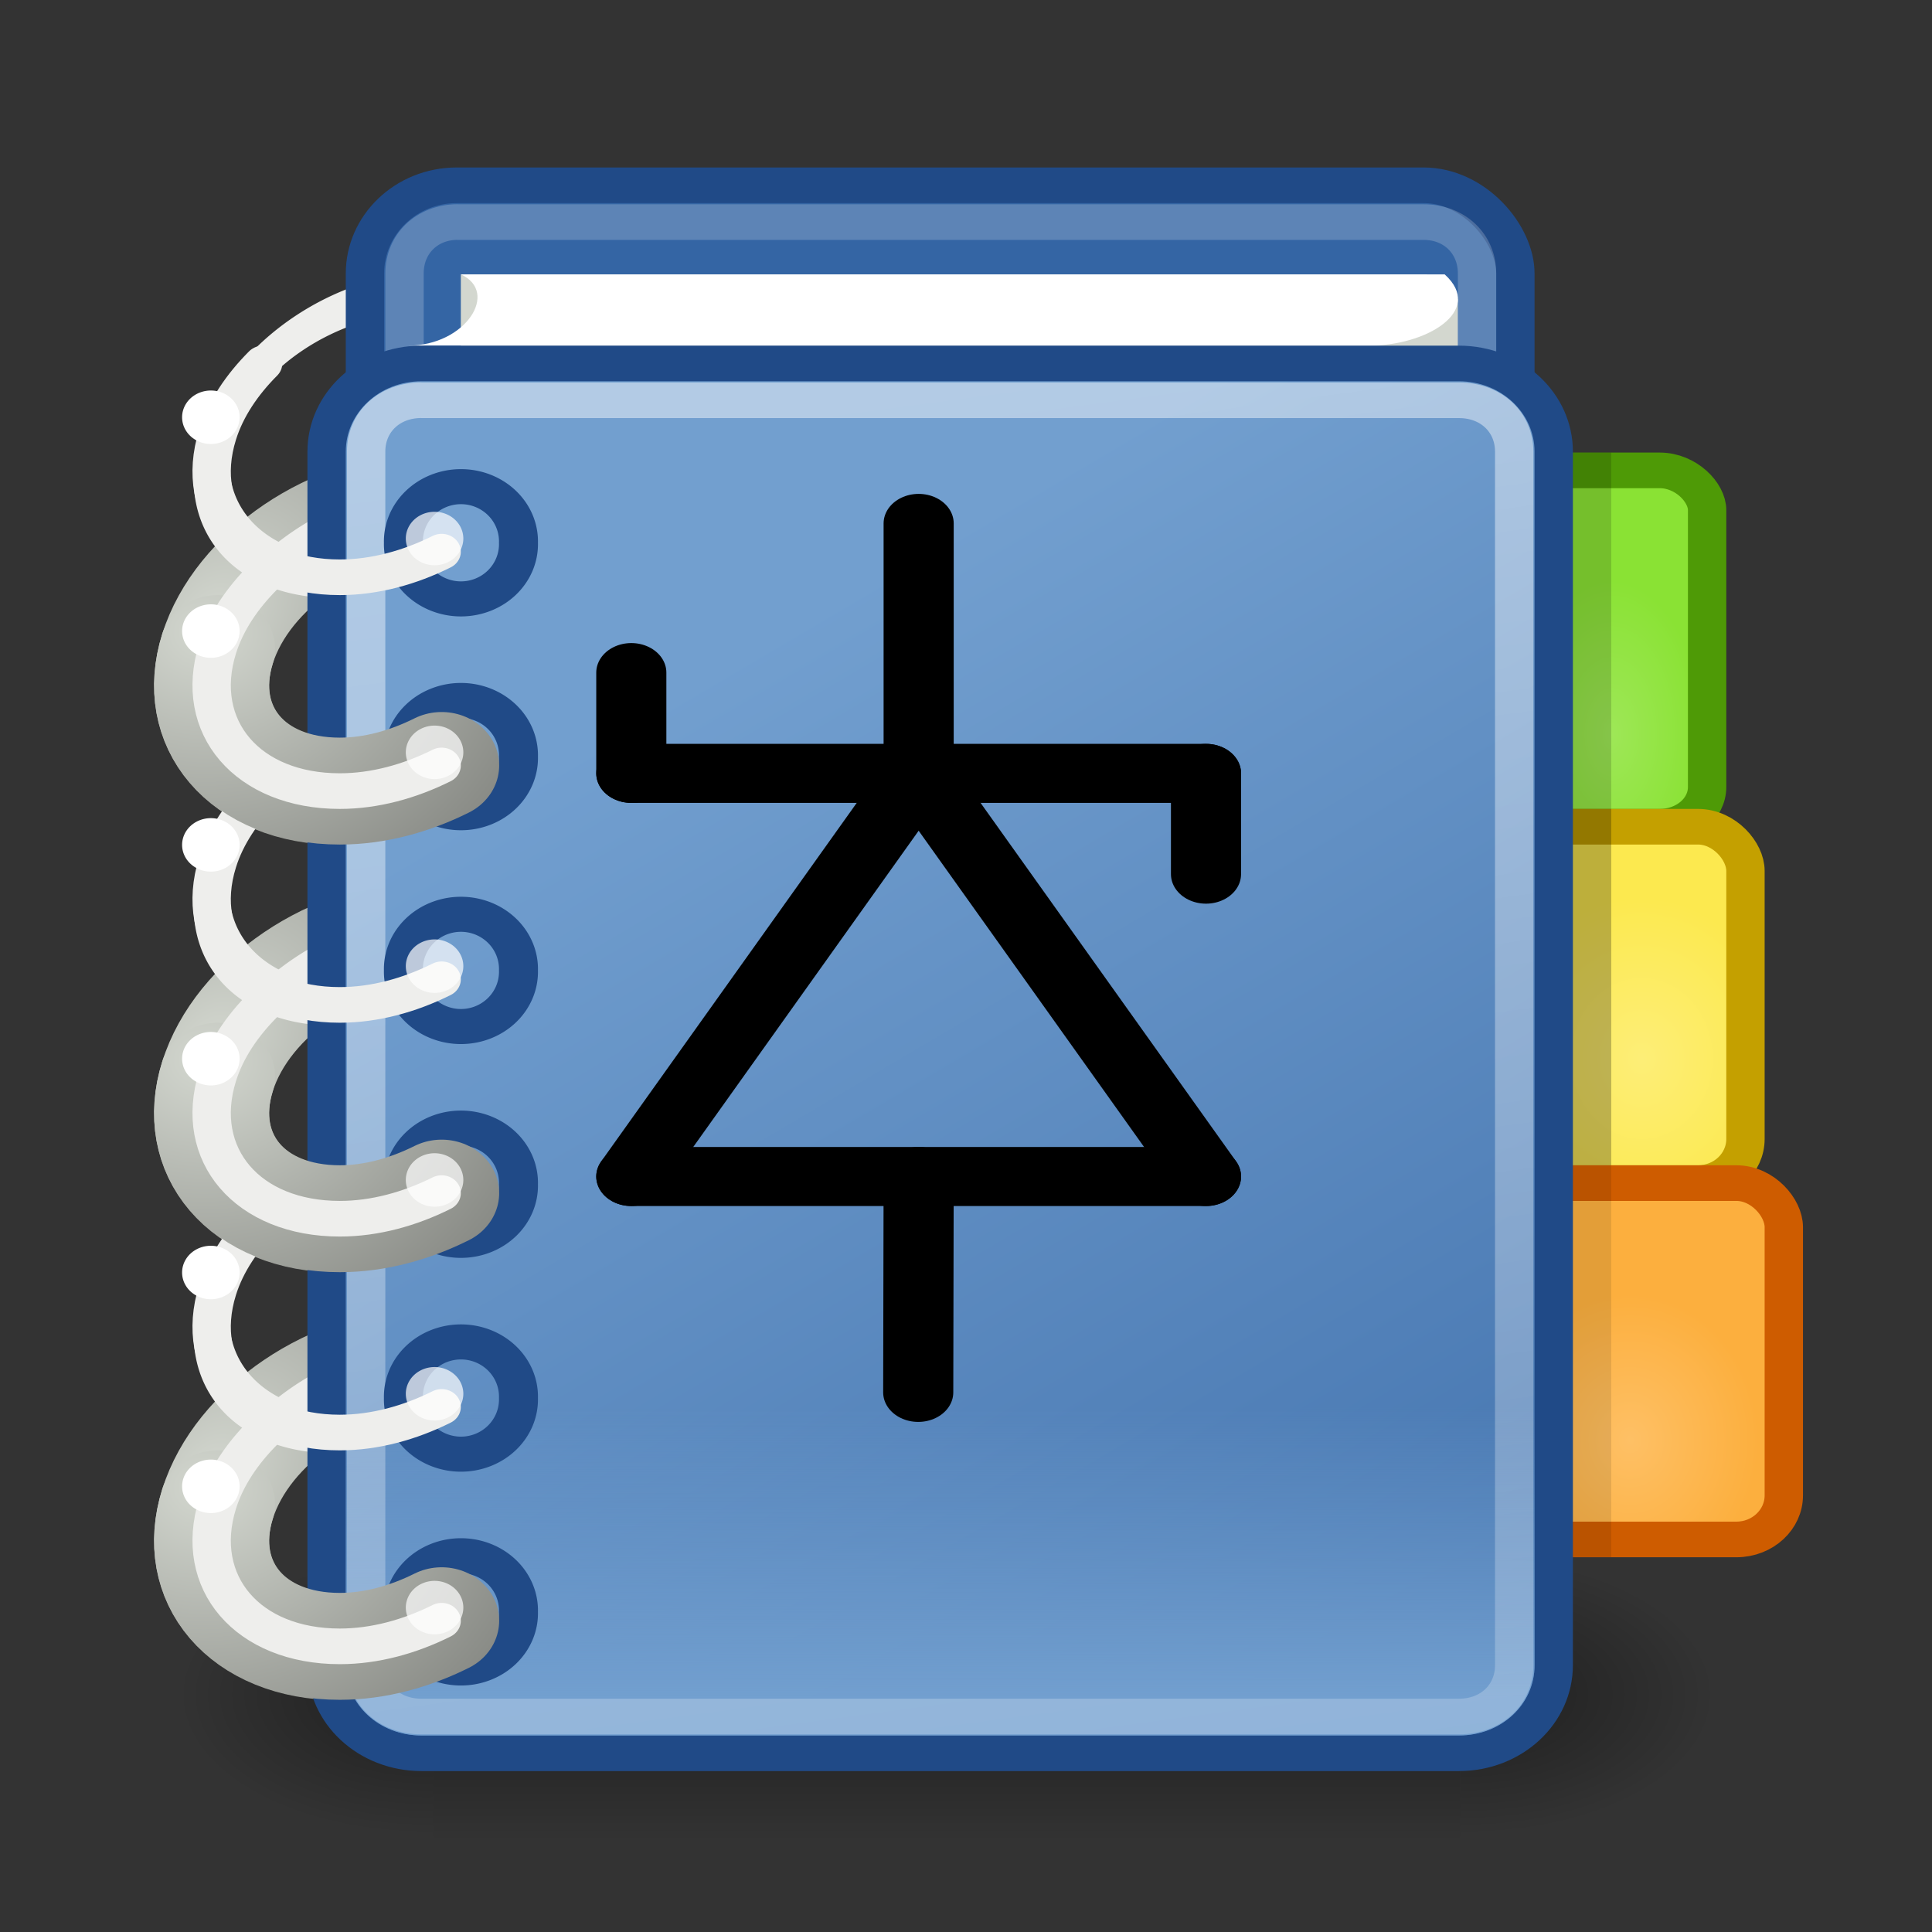 <svg xmlns="http://www.w3.org/2000/svg" height="48" width="48" version="1.0" xmlns:xlink="http://www.w3.org/1999/xlink">
 <rect width="100%" height="100%" fill="#333333" stroke="none"/>
 <defs>
  <linearGradient id="p">
   <stop offset="0"/>
   <stop stop-opacity="0" offset="1"/>
  </linearGradient>
  <linearGradient id="q">
   <stop stop-color="#d3d7cf" offset="0"/>
   <stop stop-color="#888a85" offset="1"/>
  </linearGradient>
  <linearGradient id="r" y2="609.51" gradientUnits="userSpaceOnUse" x2="302.86" gradientTransform="matrix(2.774,0,0,1.97,-1892.2,-872.89)" y1="366.65" x1="302.86">
   <stop stop-opacity="0" offset="0"/>
   <stop offset=".5"/>
   <stop stop-opacity="0" offset="1"/>
  </linearGradient>
  <radialGradient id="v" xlink:href="#p" gradientUnits="userSpaceOnUse" cy="486.65" cx="605.71" gradientTransform="matrix(2.774,0,0,1.97,-1891.6,-872.89)" r="117.14"/>
  <radialGradient id="w" xlink:href="#p" gradientUnits="userSpaceOnUse" cy="486.65" cx="605.71" gradientTransform="matrix(-2.774,0,0,1.97,112.76,-872.89)" r="117.14"/>
  <radialGradient id="n" xlink:href="#q" gradientUnits="userSpaceOnUse" cy="8.323" cx="4.434" gradientTransform="matrix(1.328 0 -.468 1.607 3.489 -5.754)" r="6"/>
  <radialGradient id="x" gradientUnits="userSpaceOnUse" cy="15.814" cx="42" gradientTransform="matrix(.787 0 0 1.442 8.958 -5.9)" r="3">
   <stop stop-color="#9ee757" offset="0"/>
   <stop stop-color="#8ae234" offset="1"/>
  </radialGradient>
  <radialGradient id="y" gradientUnits="userSpaceOnUse" cy="25.727" cx="42.812" gradientTransform="matrix(.821 0 0 1.004 7.649 .174)" r="4.5">
   <stop stop-color="#fdee77" offset="0"/>
   <stop stop-color="#fce94f" offset="1"/>
  </radialGradient>
  <radialGradient id="z" gradientUnits="userSpaceOnUse" cy="36.308" cx="42.5" gradientTransform="matrix(.745 0 0 .911 10.827 3.639)" r="4.5">
   <stop stop-color="#fec065" offset="0"/>
   <stop stop-color="#fcaf3e" offset="1"/>
  </radialGradient>
  <linearGradient id="s" y2="56.938" gradientUnits="userSpaceOnUse" x2="41.063" gradientTransform="matrix(.889 0 0 1 4.513 0)" y1="14.375" x1="17.077">
   <stop stop-color="#729fcf" offset="0"/>
   <stop stop-color="#3465a4" offset="1"/>
  </linearGradient>
  <linearGradient id="t" y2="35.79" gradientUnits="userSpaceOnUse" x2="24.75" y1="43.927" x1="24.75">
   <stop stop-color="#729fcf" offset="0"/>
   <stop stop-color="#729fcf" stop-opacity="0" offset="1"/>
  </linearGradient>
  <linearGradient id="u" y2="81.76" gradientUnits="userSpaceOnUse" x2="28.036" y1="7.936" x1="17.354">
   <stop stop-color="#fff" offset="0"/>
   <stop stop-color="#fff" stop-opacity="0" offset="1"/>
  </linearGradient>
  <radialGradient id="o" xlink:href="#q" gradientUnits="userSpaceOnUse" cy="8.171" cx="5.312" gradientTransform="matrix(1.526,0,0,1.401,-2.795,-3.407)" r="6"/>
 </defs>
 <g transform="matrix(.856 0 0 .874 3.633 3.93)">
  <g transform="matrix(1.113 0 0 1.013 -4.225 -.749)">
   <g transform="matrix(.02 0 0 .017 42.46 42.403)">
    <rect opacity=".392" style="color:#000000" height="478.36" width="1339.6" y="-150.7" x="-1559.3" fill="url(#r)"/>
    <path opacity=".402" style="color:#000000" fill="url(#v)" d="m-219.62-150.68v478.33c142.87 0.9 345.4-107.17 345.4-239.2s-159.44-239.13-345.4-239.13z"/>
    <path opacity=".402" style="color:#000000" fill="url(#w)" d="m-1559.3-150.68v478.33c-142.87 0.9-345.4-107.17-345.4-239.2s159.44-239.13 345.4-239.13z"/>
   </g>
   <g stroke-linecap="round" fill="none" transform="translate(0,30)">
    <path stroke-width="3" d="m14.345 8.506c-0.644 2.211-3.113 4.006-5.511 4.006-2.399 0-3.823-1.795-3.179-4.006 0.644-2.211 3.113-4.006 5.512-4.006 2.399 0 3.823 1.795 3.179 4.006z" stroke="url(#n)"/>
    <path d="m14.451 9.021a4.994 3.491 0 1 1 -9.988 0 4.994 3.491 0 1 1 9.988 0z" transform="matrix(.87 0 -.334 1.147 4.784 -1.845)" stroke="#eeeeec" stroke-width="1.001"/>
   </g>
   <g stroke-linecap="round" fill="none" transform="translate(0,24)">
    <path stroke-width="3" d="m14.345 8.506c-0.644 2.211-3.113 4.006-5.511 4.006-2.399 0-3.823-1.795-3.179-4.006 0.644-2.211 3.113-4.006 5.512-4.006 2.399 0 3.823 1.795 3.179 4.006z" stroke="url(#n)"/>
    <path d="m14.451 9.021a4.994 3.491 0 1 1 -9.988 0 4.994 3.491 0 1 1 9.988 0z" transform="matrix(.87 0 -.334 1.147 4.784 -1.845)" stroke="#eeeeec" stroke-width="1.001"/>
   </g>
   <g stroke-linecap="round" fill="none" transform="translate(0,18)">
    <path stroke-width="3" d="m14.345 8.506c-0.644 2.211-3.113 4.006-5.511 4.006-2.399 0-3.823-1.795-3.179-4.006 0.644-2.211 3.113-4.006 5.512-4.006 2.399 0 3.823 1.795 3.179 4.006z" stroke="url(#n)"/>
    <path d="m14.451 9.021a4.994 3.491 0 1 1 -9.988 0 4.994 3.491 0 1 1 9.988 0z" transform="matrix(.87 0 -.334 1.147 4.784 -1.845)" stroke="#eeeeec" stroke-width="1.001"/>
   </g>
   <g stroke-linecap="round" fill="none" transform="translate(0,12)">
    <path stroke-width="3" d="m14.345 8.506c-0.644 2.211-3.113 4.006-5.511 4.006-2.399 0-3.823-1.795-3.179-4.006 0.644-2.211 3.113-4.006 5.512-4.006 2.399 0 3.823 1.795 3.179 4.006z" stroke="url(#n)"/>
    <path d="m14.451 9.021a4.994 3.491 0 1 1 -9.988 0 4.994 3.491 0 1 1 9.988 0z" transform="matrix(.87 0 -.334 1.147 4.784 -1.845)" stroke="#eeeeec" stroke-width="1.001"/>
   </g>
   <g stroke-linecap="round" fill="none" transform="translate(0,6)">
    <path stroke-width="3" d="m14.345 8.506c-0.644 2.211-3.113 4.006-5.511 4.006-2.399 0-3.823-1.795-3.179-4.006 0.644-2.211 3.113-4.006 5.512-4.006 2.399 0 3.823 1.795 3.179 4.006z" stroke="url(#n)"/>
    <path d="m14.451 9.021a4.994 3.491 0 1 1 -9.988 0 4.994 3.491 0 1 1 9.988 0z" transform="matrix(.87 0 -.334 1.147 4.784 -1.845)" stroke="#eeeeec" stroke-width="1.001"/>
   </g>
   <g stroke-linecap="round" fill="none">
    <path stroke-width="3" d="m14.345 8.506c-0.644 2.211-3.113 4.006-5.511 4.006-2.399 0-3.823-1.795-3.179-4.006 0.644-2.211 3.113-4.006 5.512-4.006 2.399 0 3.823 1.795 3.179 4.006z" stroke="url(#n)"/>
    <path d="m14.451 9.021a4.994 3.491 0 1 1 -9.988 0 4.994 3.491 0 1 1 9.988 0z" transform="matrix(.87 0 -.334 1.147 4.784 -1.845)" stroke="#eeeeec" stroke-width="1.001"/>
   </g>
   <rect rx="2.395" ry="2.475" height="40" width="30" stroke="#204a87" stroke-linecap="round" stroke-miterlimit="0" y="1.5" x="9.5" fill="#3465a4"/>
   <g transform="translate(-2,1)">
    <path fill="#d3d7cf" d="m14 3h25.182l0.818 0.696v21.304h-26v-22z"/>
    <path fill="#fff" d="m14 3h25.656c1.056 1.028-0.49 2.015-2 2h-25.031c1.501 0 2.391-1.503 1.375-2z"/>
   </g>
   <rect rx="1.237" ry="1.114" height="10" width="5" stroke="#4e9a06" y="9.5" x="39.5" fill="url(#x)"/>
   <path opacity=".2" d="m11.921 2.531c-0.801 0-1.389 0.609-1.389 1.438v35.062c0 0.829 0.589 1.438 1.389 1.438h25.19c0.801 0 1.389-0.609 1.389-1.438v-35.06c0-0.829-0.589-1.438-1.389-1.438h-25.19z" stroke="#fff" stroke-linecap="round" stroke-miterlimit="0" fill="none"/>
   <rect rx="1.237" ry="1.237" height="10" width="8" stroke="#c4a000" y="19.5" x="37.5" fill="url(#y)"/>
   <rect rx="1.237" ry="1.237" height="10" width="8" stroke="#ce5c00" y="29.5" x="38.5" fill="url(#z)"/>
   <rect opacity=".25" height="10" width="6.812" y="19" x="35.188"/>
   <rect opacity=".1" height="11" width="6.812" y="29" x="35.188"/>
   <rect opacity=".155" height="10" width="7" y="9" x="35"/>
   <path d="m10.975 6.5h27.05c1.371 0 2.475 1.104 2.475 2.475v34.05c0 1.371-1.104 2.475-2.475 2.475h-27.05c-1.371 0-2.475-1.104-2.475-2.475v-34.05c0-1.371 1.104-2.475 2.475-2.475z" stroke="#204a87" stroke-linecap="round" stroke-miterlimit="0" fill="url(#s)"/>
   <path fill="url(#t)" d="m10.969 7c-1.102 0-1.969 0.867-1.969 1.969v34.062c0 1.102 0.867 1.969 1.969 1.969h27.062c1.102 0 1.969-0.867 1.969-1.969v-34.062c0-1.103-0.867-1.97-1.969-1.97h-27.062z"/>
   <path opacity=".461" d="m10.969 7.531c-0.829 0-1.438 0.609-1.438 1.438v34.062c0 0.829 0.609 1.438 1.438 1.438h27.062c0.829 0 1.438-0.609 1.438-1.438v-34.06c0-0.829-0.609-1.438-1.438-1.438h-27.06z" stroke="url(#u)" stroke-linecap="round" stroke-miterlimit="0" fill="none"/>
   <path d="m13.435 11.96a1.525 1.613 0 1 1 -3.049 0 1.525 1.613 0 1 1 3.049 0z" transform="matrix(.984 0 0 .952 .283 30.146)" stroke="#204a87" stroke-linecap="round" stroke-width="1.033" fill="none"/>
   <path d="m13.435 11.96a1.525 1.613 0 1 1 -3.049 0 1.525 1.613 0 1 1 3.049 0z" transform="matrix(.984 0 0 .952 .283 24.146)" stroke="#204a87" stroke-linecap="round" stroke-width="1.033" fill="none"/>
   <path d="m13.435 11.96a1.525 1.613 0 1 1 -3.049 0 1.525 1.613 0 1 1 3.049 0z" transform="matrix(.984 0 0 .952 .283 18.146)" stroke="#204a87" stroke-linecap="round" stroke-width="1.033" fill="none"/>
   <path d="m13.435 11.96a1.525 1.613 0 1 1 -3.049 0 1.525 1.613 0 1 1 3.049 0z" transform="matrix(.984 0 0 .952 .283 6.146)" stroke="#204a87" stroke-linecap="round" stroke-width="1.033" fill="none"/>
   <path d="m13.435 11.96a1.525 1.613 0 1 1 -3.049 0 1.525 1.613 0 1 1 3.049 0z" transform="matrix(.984 0 0 .952 .283 12.146)" stroke="#204a87" stroke-linecap="round" stroke-width="1.033" fill="none"/>
   <path d="m13.435 11.96a1.525 1.613 0 1 1 -3.049 0 1.525 1.613 0 1 1 3.049 0z" transform="matrix(.984 0 0 .952 .283 .146)" stroke="#204a87" stroke-linecap="round" stroke-width="1.033" fill="none"/>
   <g transform="translate(0,30)">
    <path d="m5.656 8.5c-0.644 2.211 0.789 4 3.188 4 0.914 0 1.829-0.275 2.656-0.719" stroke="url(#o)" stroke-linecap="round" stroke-width="3" fill="none"/>
    <path d="m6.844 6.5c-0.548 0.592-0.974 1.265-1.188 2-0.644 2.211 0.789 4 3.188 4 0.914 0 1.829-0.275 2.656-0.719" stroke="#eeeeec" stroke-linecap="round" fill="none"/>
    <path fill="#fff" d="m5.812 8.258a0.547 0.805 0 1 1 -1.094 0 0.547 0.805 0 1 1 1.094 0z" transform="matrix(1.371 0 0 .932 -1.737 .313)"/>
    <path opacity=".7" d="m5.812 8.258a0.547 0.805 0 1 1 -1.094 0 0.547 0.805 0 1 1 1.094 0z" transform="matrix(1.371 0 0 .932 4.097 3.716)" fill="#fff"/>
   </g>
   <g transform="translate(0,24)">
    <path d="m5.656 8.5c-0.644 2.211 0.789 4 3.188 4 0.914 0 1.829-0.275 2.656-0.719" stroke="url(#o)" stroke-linecap="round" stroke-width="3" fill="none"/>
    <path d="m6.844 6.5c-0.548 0.592-0.974 1.265-1.188 2-0.644 2.211 0.789 4 3.188 4 0.914 0 1.829-0.275 2.656-0.719" stroke="#eeeeec" stroke-linecap="round" fill="none"/>
    <path fill="#fff" d="m5.812 8.258a0.547 0.805 0 1 1 -1.094 0 0.547 0.805 0 1 1 1.094 0z" transform="matrix(1.371 0 0 .932 -1.737 .313)"/>
    <path opacity=".7" d="m5.812 8.258a0.547 0.805 0 1 1 -1.094 0 0.547 0.805 0 1 1 1.094 0z" transform="matrix(1.371 0 0 .932 4.097 3.716)" fill="#fff"/>
   </g>
   <g transform="translate(0,18)">
    <path d="m5.656 8.5c-0.644 2.211 0.789 4 3.188 4 0.914 0 1.829-0.275 2.656-0.719" stroke="url(#o)" stroke-linecap="round" stroke-width="3" fill="none"/>
    <path d="m6.844 6.5c-0.548 0.592-0.974 1.265-1.188 2-0.644 2.211 0.789 4 3.188 4 0.914 0 1.829-0.275 2.656-0.719" stroke="#eeeeec" stroke-linecap="round" fill="none"/>
    <path fill="#fff" d="m5.812 8.258a0.547 0.805 0 1 1 -1.094 0 0.547 0.805 0 1 1 1.094 0z" transform="matrix(1.371 0 0 .932 -1.737 .313)"/>
    <path opacity=".7" d="m5.812 8.258a0.547 0.805 0 1 1 -1.094 0 0.547 0.805 0 1 1 1.094 0z" transform="matrix(1.371 0 0 .932 4.097 3.716)" fill="#fff"/>
   </g>
   <g transform="translate(0,12)">
    <path d="m5.656 8.5c-0.644 2.211 0.789 4 3.188 4 0.914 0 1.829-0.275 2.656-0.719" stroke="url(#o)" stroke-linecap="round" stroke-width="3" fill="none"/>
    <path d="m6.844 6.5c-0.548 0.592-0.974 1.265-1.188 2-0.644 2.211 0.789 4 3.188 4 0.914 0 1.829-0.275 2.656-0.719" stroke="#eeeeec" stroke-linecap="round" fill="none"/>
    <path fill="#fff" d="m5.812 8.258a0.547 0.805 0 1 1 -1.094 0 0.547 0.805 0 1 1 1.094 0z" transform="matrix(1.371 0 0 .932 -1.737 .313)"/>
    <path opacity=".7" d="m5.812 8.258a0.547 0.805 0 1 1 -1.094 0 0.547 0.805 0 1 1 1.094 0z" transform="matrix(1.371 0 0 .932 4.097 3.716)" fill="#fff"/>
   </g>
   <g transform="translate(0,6)">
    <path d="m5.656 8.5c-0.644 2.211 0.789 4 3.188 4 0.914 0 1.829-0.275 2.656-0.719" stroke="url(#o)" stroke-linecap="round" stroke-width="3" fill="none"/>
    <path d="m6.844 6.5c-0.548 0.592-0.974 1.265-1.188 2-0.644 2.211 0.789 4 3.188 4 0.914 0 1.829-0.275 2.656-0.719" stroke="#eeeeec" stroke-linecap="round" fill="none"/>
    <path fill="#fff" d="m5.812 8.258a0.547 0.805 0 1 1 -1.094 0 0.547 0.805 0 1 1 1.094 0z" transform="matrix(1.371 0 0 .932 -1.737 .313)"/>
    <path opacity=".7" d="m5.812 8.258a0.547 0.805 0 1 1 -1.094 0 0.547 0.805 0 1 1 1.094 0z" transform="matrix(1.371 0 0 .932 4.097 3.716)" fill="#fff"/>
   </g>
   <path d="m5.656 8.5c-0.644 2.211 0.789 4 3.188 4 0.914 0 1.829-0.275 2.656-0.719" stroke="url(#o)" stroke-linecap="round" stroke-width="3" fill="none"/>
   <path d="m6.844 6.5c-0.548 0.592-0.974 1.265-1.188 2-0.644 2.211 0.789 4 3.188 4 0.914 0 1.829-0.275 2.656-0.719" stroke="#eeeeec" stroke-linecap="round" fill="none"/>
   <path fill="#fff" d="m5.812 8.258a0.547 0.805 0 1 1 -1.094 0 0.547 0.805 0 1 1 1.094 0z" transform="matrix(1.371 0 0 .932 -1.737 .313)"/>
   <path opacity=".7" d="m5.812 8.258a0.547 0.805 0 1 1 -1.094 0 0.547 0.805 0 1 1 1.094 0z" transform="matrix(1.371 0 0 .932 4.097 3.716)" fill="#fff"/>
  </g>
  <g stroke-width="2.928" transform="matrix(0 -.573 .695 0 -105.03 -.833)">
   <g stroke-linejoin="round" transform="translate(-91.973,163.38)" stroke="#000" stroke-linecap="round" stroke-width="2.928" fill="none">
    <path d="m29.29 19.982 10.71 0.018"/>
    <path d="m40 8v24"/>
    <path d="m40 8 20 12"/>
    <path d="m40 32 20-12"/>
    <path d="m60 8v24"/>
    <path d="m60 20h12.401"/>
    <path d="m60 8h5"/>
    <path d="m55 32h5"/>
   </g>
  </g>
 </g>
</svg>
